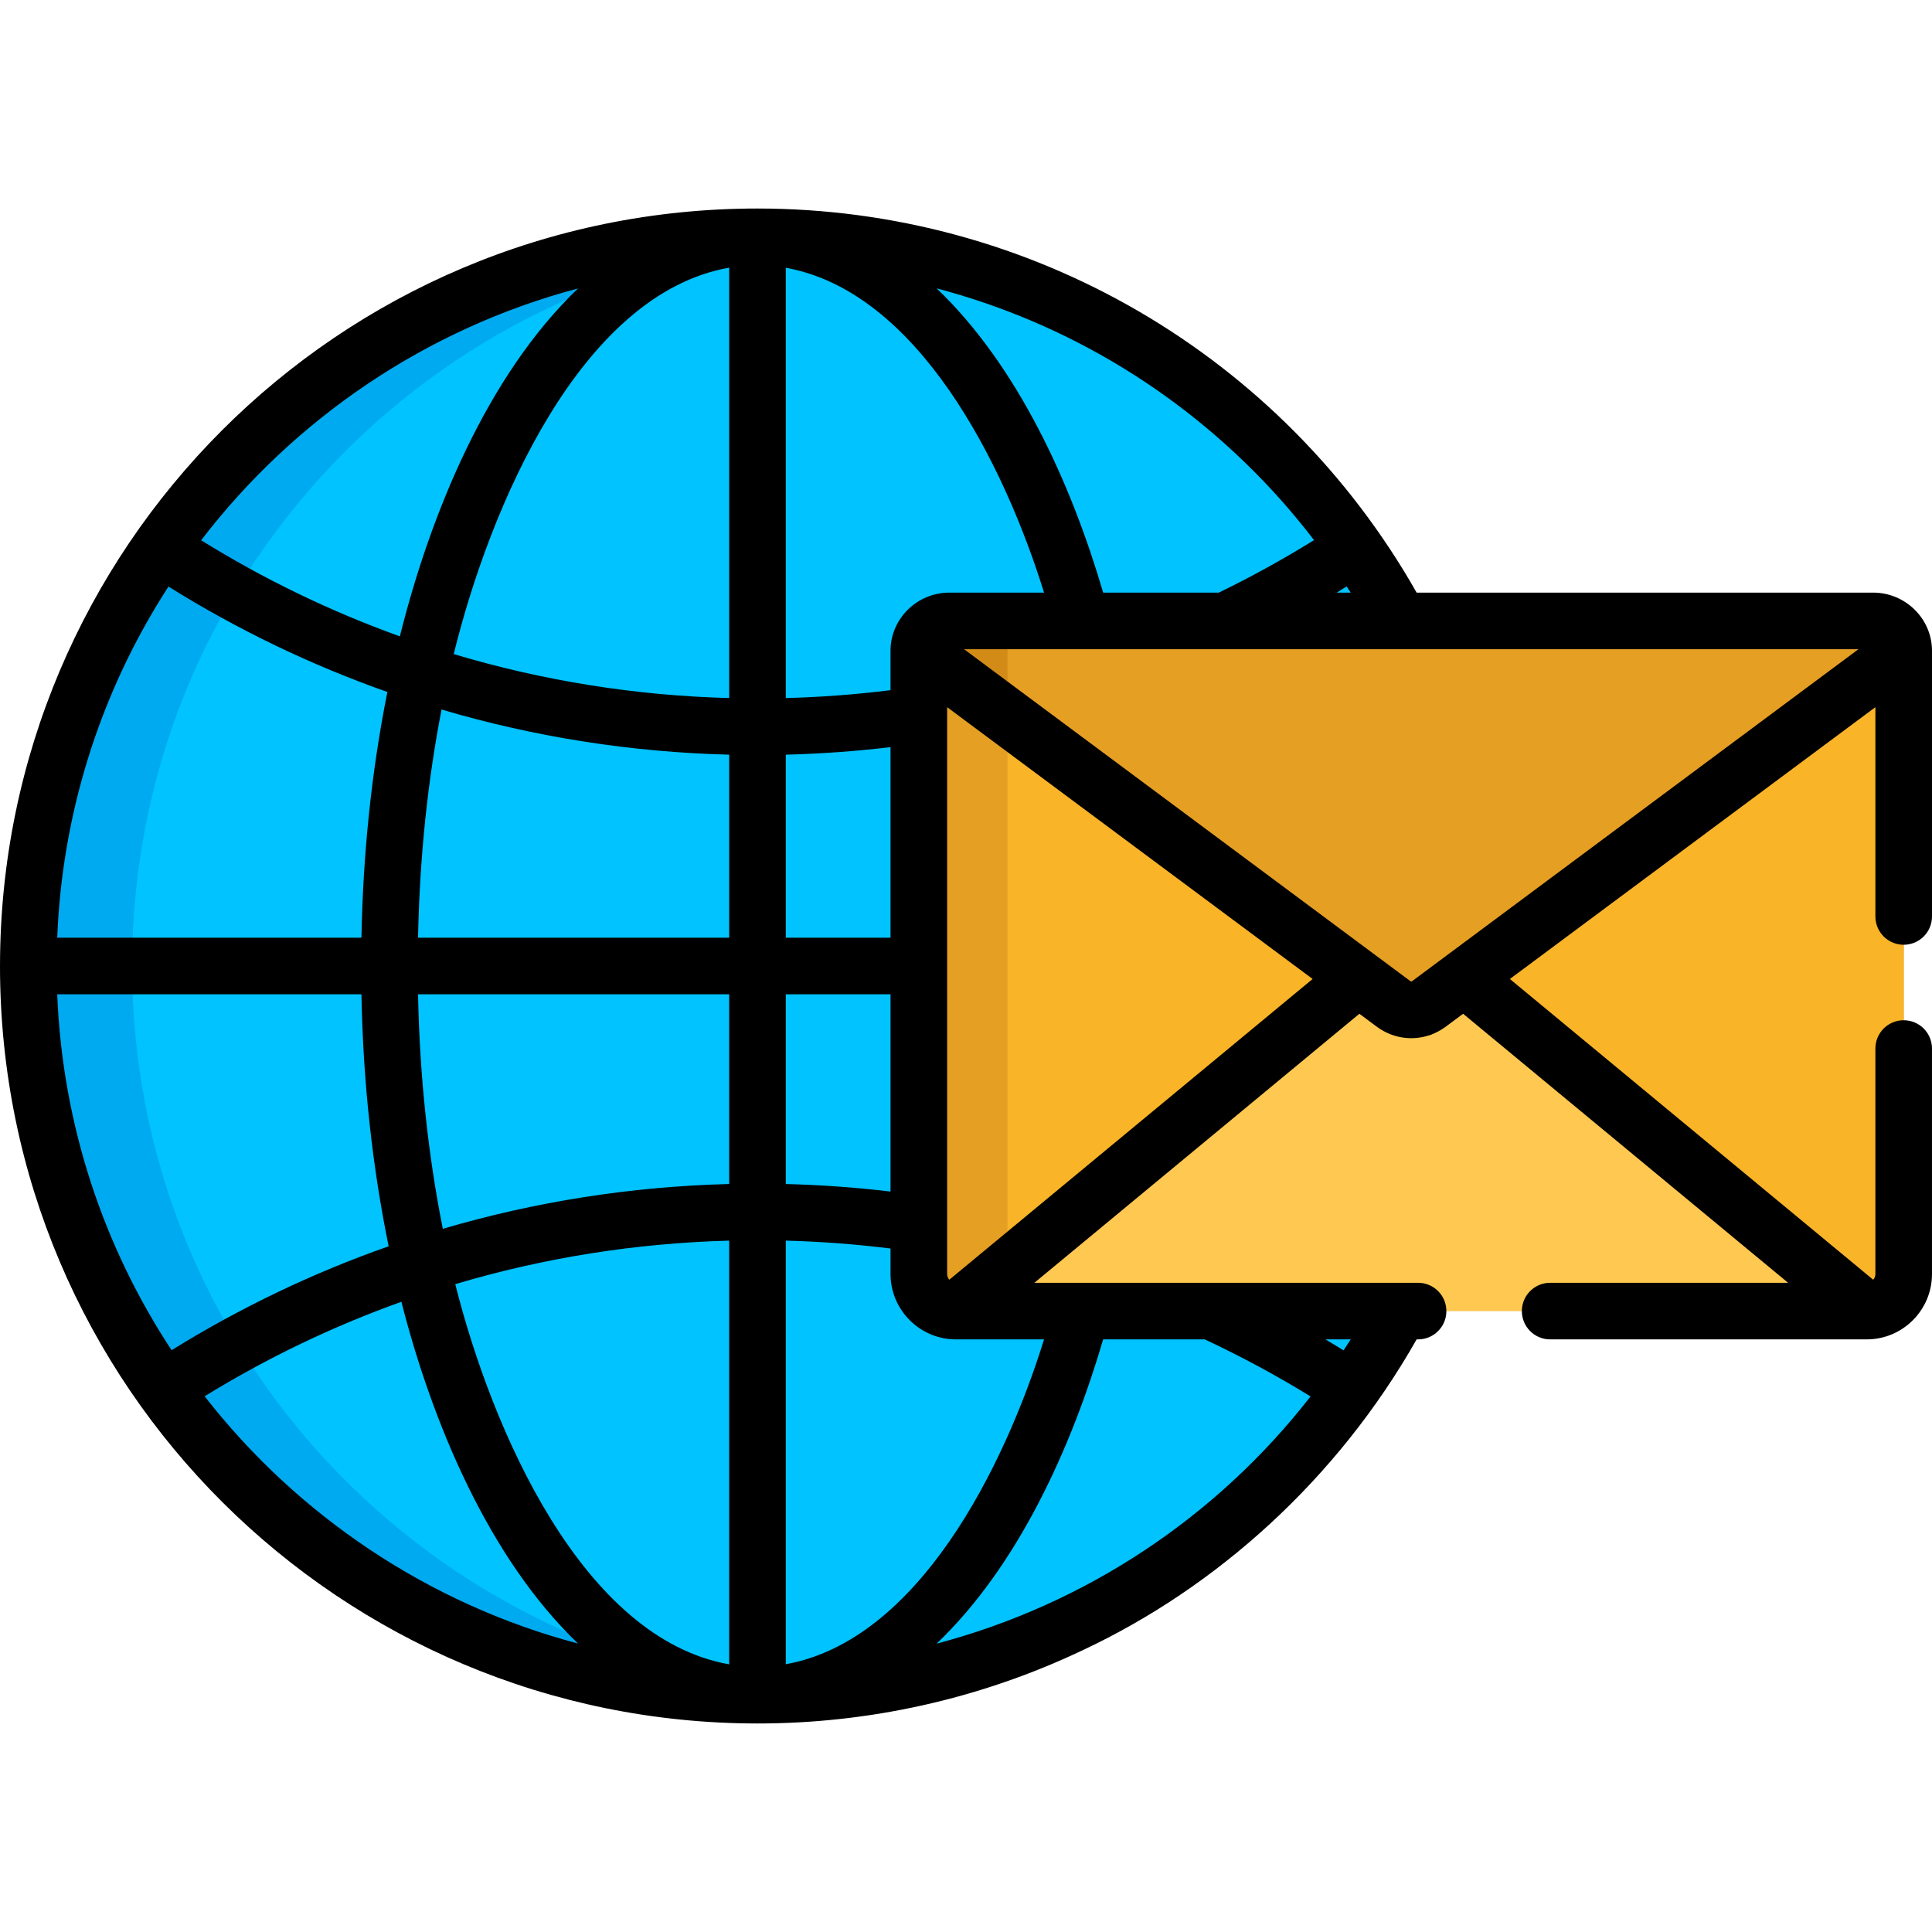 <?xml version="1.0" encoding="iso-8859-1"?>
<!-- Generator: Adobe Illustrator 19.0.0, SVG Export Plug-In . SVG Version: 6.00 Build 0)  -->
<svg version="1.1" id="Capa_1" xmlns="http://www.w3.org/2000/svg" xmlns:xlink="http://www.w3.org/1999/xlink" x="0px" y="0px"
	 viewBox="0 0 512.001 512.001" style="enable-background:new 0 0 512.001 512.001;" xml:space="preserve">
<circle style="fill:#00C3FF;" cx="200.352" cy="255.956" r="192.852"/>
<path style="fill:#00AAF0;" d="M35.015,255.957c0-101.881,79.008-185.3,179.094-192.354c-4.543-0.32-9.128-0.494-13.753-0.494
	C93.85,63.109,7.508,149.451,7.508,255.957c0,111.29,94.221,200.277,206.602,192.355C114.023,441.257,35.015,357.838,35.015,255.957
	z"/>
<path style="fill:#E59F23;" d="M504.507,172.341c-0.042-4.372-3.737-7.834-8.109-7.834H251.615c-4.372,0-8.067,3.463-8.109,7.834
	c0,0.031-0.001,0.063-0.001,0.094v165.168c0,5.414,4.389,9.805,9.805,9.805h241.393c5.414,0,9.805-4.389,9.805-9.805V172.435
	C504.507,172.404,504.507,172.373,504.507,172.341z"/>
<path style="fill:#D38B18;" d="M266.998,337.604V172.435c0-0.031,0-0.063,0.001-0.094c0.042-4.372,3.737-7.834,8.109-7.834h-23.493
	c-4.372,0-8.067,3.463-8.109,7.834c0,0.031-0.001,0.063-0.001,0.094v165.168c0,5.415,4.389,9.805,9.805,9.805h23.492
	C271.387,347.408,266.998,343.018,266.998,337.604z"/>
<path style="fill:#FFC850;" d="M378.674,266.018c-2.771,2.061-6.565,2.061-9.337,0l-9.325-6.934l-106.703,88.325h241.394
	L388,259.083L378.674,266.018z"/>
<g>
	<path style="fill:#F9B428;" d="M266.998,337.604v-1.526l-13.688,11.331h23.492C271.387,347.408,266.998,343.018,266.998,337.604z"
		/>
	<path style="fill:#F9B428;" d="M243.507,172.436l-0.001-0.001v165.168c0,5.414,4.389,9.805,9.804,9.805l106.703-88.325
		L243.507,172.436z"/>
</g>
<path style="fill:#E59F23;" d="M243.507,172.436l-0.001-0.001v165.168c0,1.529,0.36,2.971,0.984,4.26
	c1.587,3.277,4.934,5.543,8.82,5.543l0,0l13.688-11.331V189.907L243.507,172.436z"/>
<path style="fill:#F9B428;" d="M388,259.082l106.703,88.325c5.414,0,9.804-4.389,9.804-9.805V172.435l0,0L388,259.082z"/>
<path d="M496.389,157.049H375.422C339.571,93.846,272.874,55.26,200.741,55.26l0,0l0,0h-0.001
	C89.707,55.26,0.136,145.301,0.003,255.756c0,0.082-0.003,0.163-0.003,0.245C0,367.467,90.437,456.684,200.683,456.74
	c0.019,0,0.038,0.001,0.057,0.001c0.007,0,0.014-0.001,0.021-0.001c0.004,0,0.007,0,0.011,0c29.076,0,58.651-6.303,86.385-19.523
	c35.112-16.523,67.1-44.956,88.265-82.265h0.386c4.143,0,7.5-3.357,7.5-7.5s-3.357-7.5-7.5-7.5c-10.541,0-90.993,0-101.682,0
	l86.127-71.293l4.602,3.421c4.09,3.043,9.25,3.818,13.89,2.289c0.258,0,2.558-0.92,4.397-2.288l4.601-3.422l86.128,71.293h-63.062
	c-4.143,0-7.5,3.357-7.5,7.5s3.357,7.5,7.5,7.5h83.885c9.542,0,17.305-7.763,17.305-17.305v-59.774c0-4.143-3.357-7.5-7.5-7.5
	s-7.5,3.357-7.5,7.5v59.774c0,0.576-0.22,1.098-0.571,1.502l-96.292-79.707L497,187.405v55.467c0,4.143,3.357,7.5,7.5,7.5
	s7.5-3.357,7.5-7.5v-70.393c0-0.024,0-0.143,0-0.167C511.919,163.896,504.917,157.049,496.389,157.049z M251.569,339.149
	c-0.386-0.446-0.571-1.013-0.571-1.502l0.001-150.242c1.08,0.803,94.382,70.191,96.862,72.036
	C346.126,260.878,253.14,337.848,251.569,339.149z M15.165,263.501h80.619c0.437,23.204,2.895,45.727,7.212,66.778
	c-20.022,7.028-39.299,16.239-57.52,27.539C27.511,330.517,16.552,298.222,15.165,263.501z M44.646,155.441
	c18.366,11.475,37.81,20.819,58.014,27.94c-4.27,21.383-6.464,43.23-6.875,65.119H15.165
	C16.431,216.529,25.978,184.32,44.646,155.441z M235.997,248.5h-27.757v-48.504c9.283-0.234,18.567-0.903,27.757-1.997V248.5z
	 M120.649,340.316c23.434-6.983,47.811-10.878,72.591-11.534v112.285C154.289,434.194,130.372,378.923,120.649,340.316z
	 M117.351,325.648c-3.907-19.587-6.143-40.533-6.563-62.148h82.453v50.278C167.344,314.429,141.865,318.437,117.351,325.648z
	 M110.787,248.5c0.42-21.632,2.621-41.867,6.227-60.47c24.612,7.272,50.205,11.314,76.227,11.967V248.5H110.787z M153.187,76.441
	c-24.113,23.084-39.126,59.764-47.222,92.2c-18.311-6.585-35.954-15.099-52.661-25.467
	C77.978,111.007,112.918,87.115,153.187,76.441z M193.241,184.992c-24.931-0.659-49.442-4.594-72.998-11.653
	c9.595-39.061,33.613-95.474,72.998-102.406V184.992z M106.37,344.99c8.116,31.774,23.031,67.795,46.818,90.569
	c-39.767-10.541-74.341-33.968-98.961-65.529C70.782,359.846,88.251,351.474,106.37,344.99z M208.242,263.501h27.757v52.273
	c-9.186-1.093-18.47-1.761-27.757-1.995V263.501z M235.997,172.312c0,0.024,0,0.143,0,0.167V182.9
	c-9.179,1.152-18.469,1.848-27.757,2.095V70.959c34.997,6.285,57.799,51.817,68.446,86.09h-25.08
	C243.081,157.049,236.078,163.896,235.997,172.312z M292.352,157.049c-8.392-28.648-22.543-60.025-44.137-80.633
	c35.238,9.3,66.803,28.706,91.191,56.024l0,0c2.565,2.892,6.095,7.104,8.828,10.696c-8.146,5.052-16.6,9.715-25.232,13.912
	L292.352,157.049L292.352,157.049z M356.876,155.414c0.353,0.546,0.721,1.086,1.067,1.635h-3.703
	C355.124,156.51,355.999,155.962,356.876,155.414z M356.061,357.855c-1.584-0.982-3.179-1.949-4.785-2.903h6.678
	C357.338,355.931,356.695,356.889,356.061,357.855z M347.31,370.069c-24.949,32.078-59.763,55.134-99.095,65.514
	c21.592-20.606,35.744-51.986,44.135-80.631h26.928C328.891,359.452,338.286,364.519,347.31,370.069z M208.242,441.04V328.78
	c9.292,0.246,18.583,0.942,27.757,2.093v6.772c0,9.414,7.696,17.305,17.305,17.305h0.001c0.01,0,0.021,0,0.031,0h23.351
	C266.063,389.149,243.235,434.757,208.242,441.04z M374.191,260.042c-0.117,0.084-0.271,0.084-0.384-0.001
	c-3.232-2.404-111.117-82.638-118.315-87.991c24.054,0,211.718,0,237.015,0C487.237,175.97,375.197,259.294,374.191,260.042z"/>
<g>
</g>
<g>
</g>
<g>
</g>
<g>
</g>
<g>
</g>
<g>
</g>
<g>
</g>
<g>
</g>
<g>
</g>
<g>
</g>
<g>
</g>
<g>
</g>
<g>
</g>
<g>
</g>
<g>
</g>
</svg>
